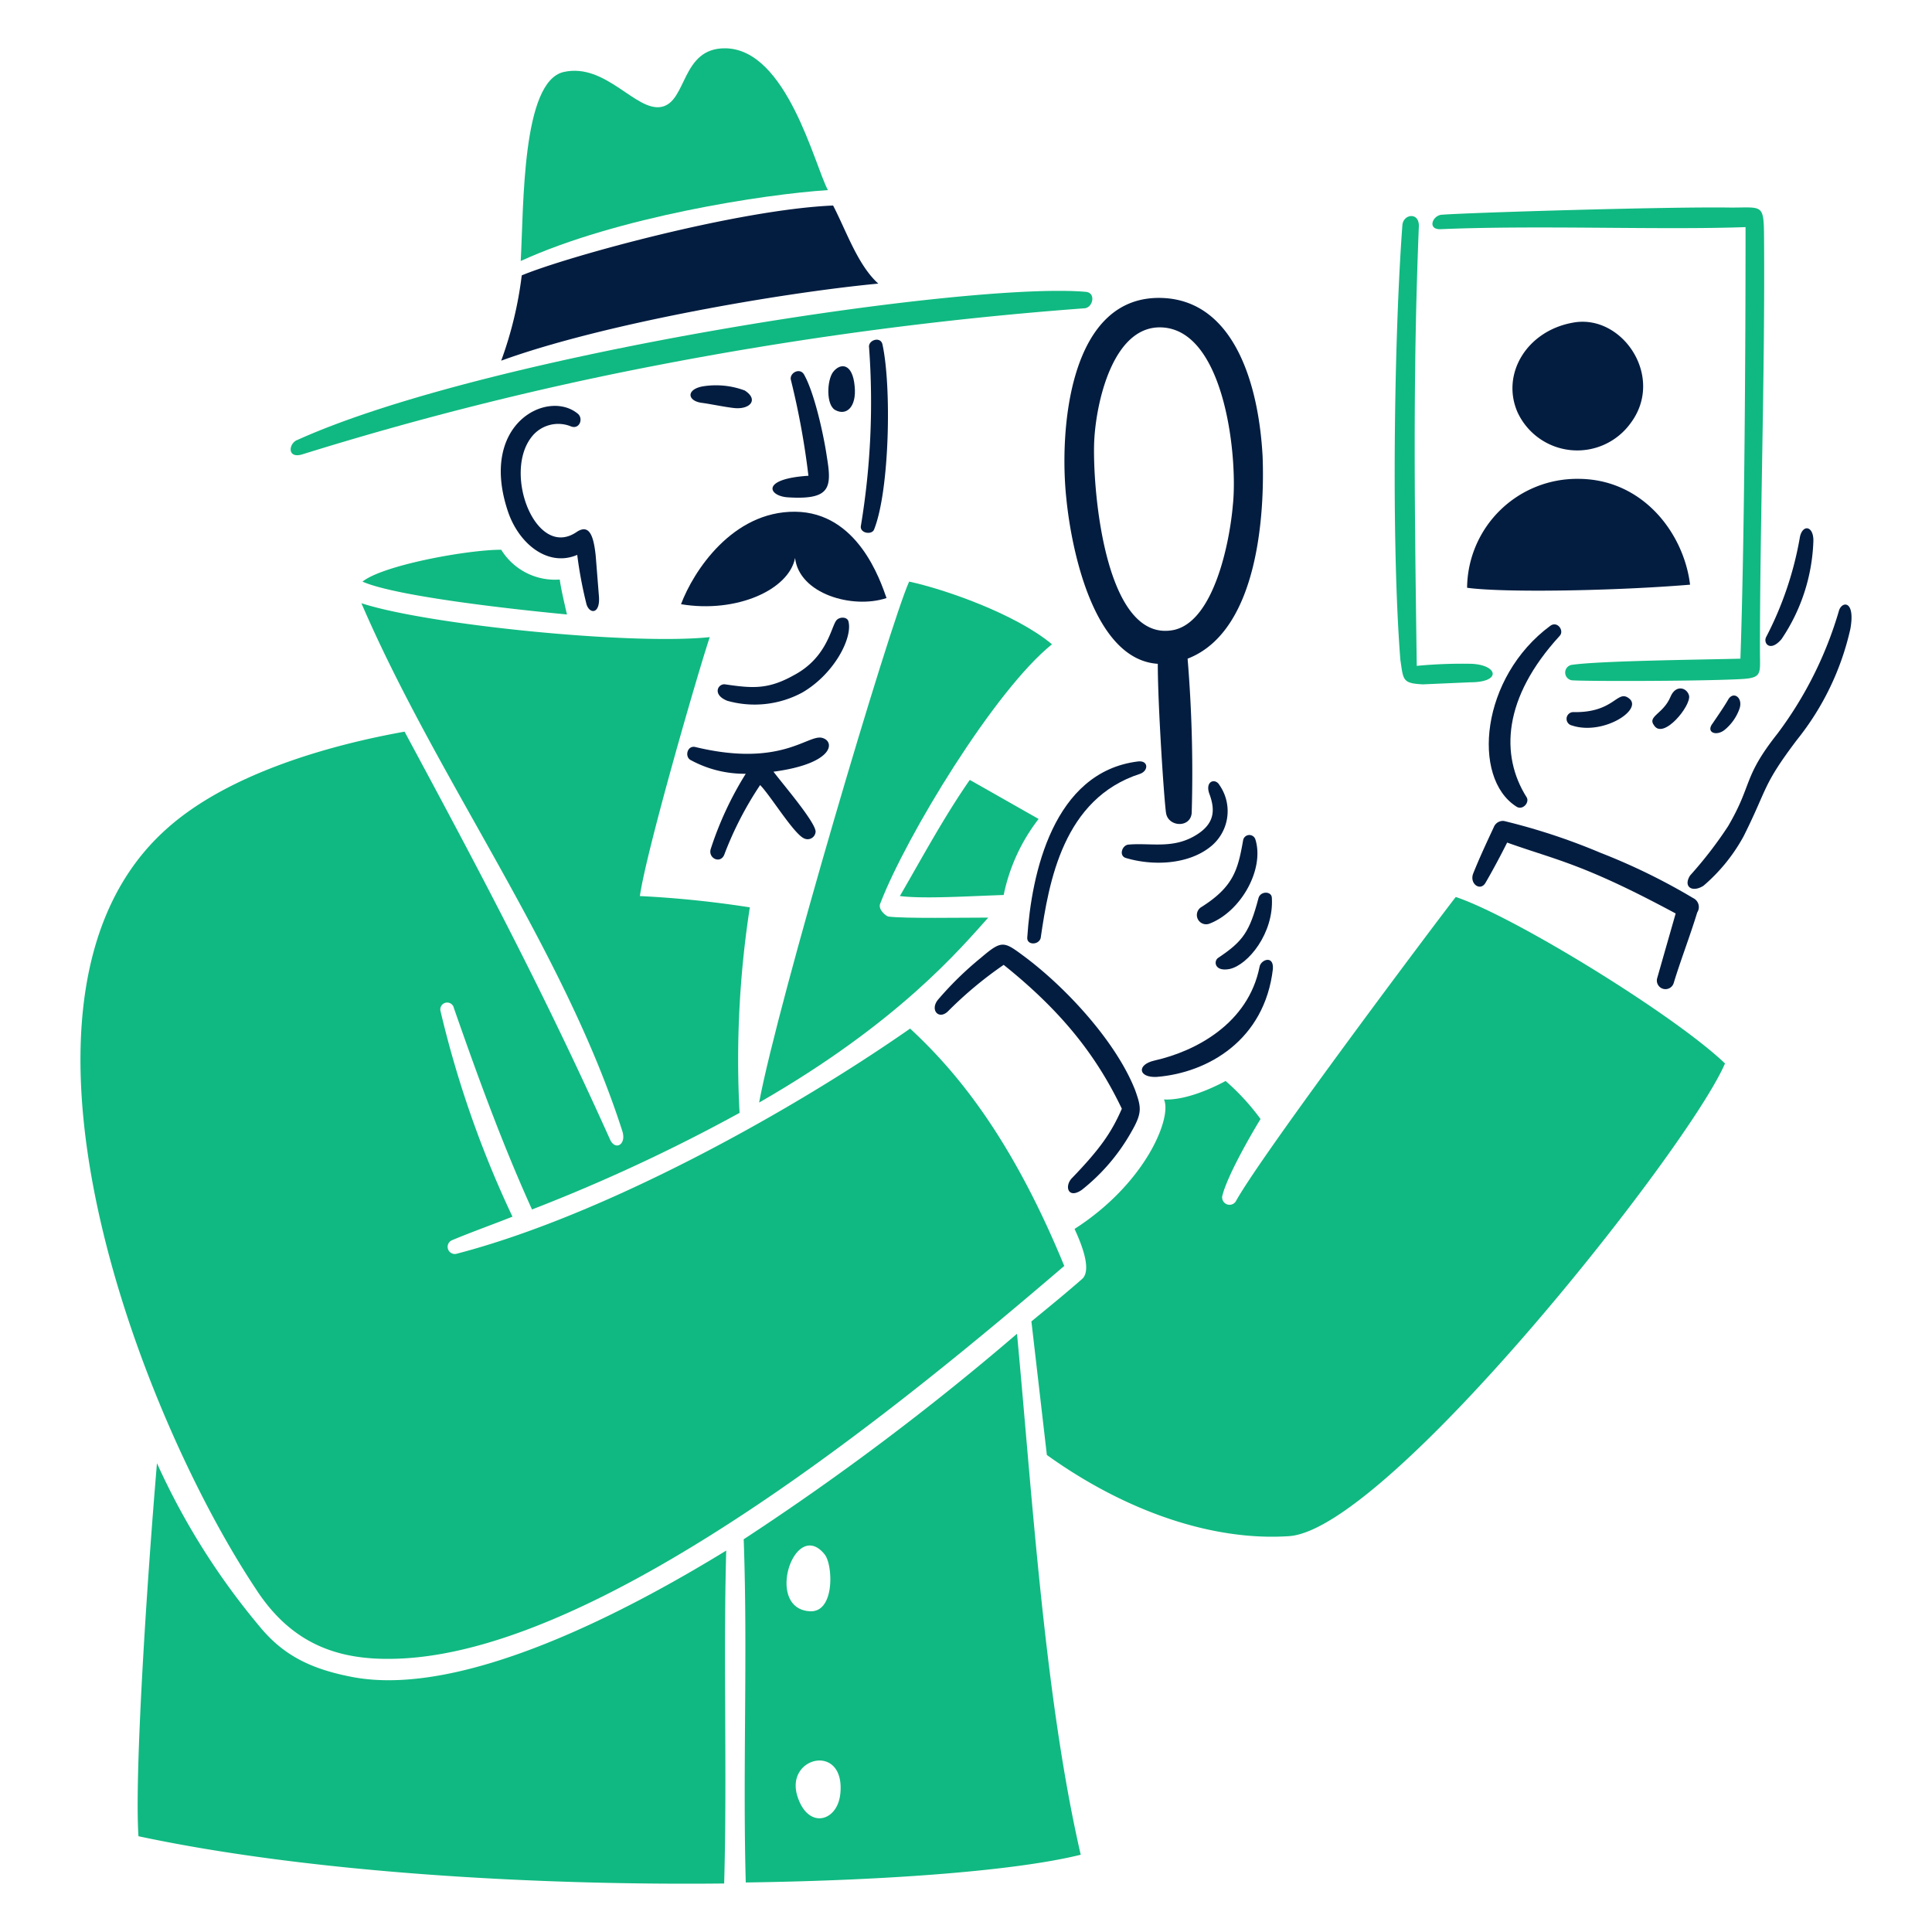 <svg viewBox="0 0 400 400" xmlns="http://www.w3.org/2000/svg" height="400" width="400" id="Search-User-2--Streamline-Brooklyn.svg"><desc>Search User 2 Streamline Illustration: https://streamlinehq.com</desc><path d="M145.464 80c-3.4 0.628 -3.19 2.978 -0.212 3.4 1.702 0.212 4.68 0.85 6.6 1.064 3.4 0.426 5.318 -1.702 2.34 -3.616A17.016 17.016 0 0 0 145.464 80Z" fill="#031d40" stroke-width="1"></path><path d="M163.122 102.968c8.73 0.55 9.148 -1.914 8.084 -8.296 -0.638 -4.468 -2.55 -13.19 -4.678 -17.02 -0.854 -1.702 -3.2 -0.424 -2.768 1.064a161.052 161.052 0 0 1 3.616 19.786c-9.998 0.638 -8.292 4.212 -4.254 4.466Z" fill="#031d40" stroke-width="1"></path><path d="M172.91 84.886c2.334 1.286 4.466 -0.638 4.04 -4.894 -0.426 -4.892 -2.978 -4.892 -4.466 -2.978 -1.284 1.702 -1.484 6.816 0.426 7.872Z" fill="#031d40" stroke-width="1"></path><path d="M123.338 115.094c-0.422 -4.042 -1.276 -6.8 -4.04 -4.892 -8.298 5.53 -15.106 -11.914 -9.362 -19.572a6.98 6.98 0 0 1 8.298 -2.34c1.7 0.638 2.554 -1.49 1.49 -2.554 -6.172 -5.318 -20.85 1.914 -14.468 20.424 2.342 6.6 8.296 11.274 14.254 8.722a86.428 86.428 0 0 0 1.916 10.212c0.636 2.126 2.976 2.126 2.554 -1.916Z" fill="#031d40" stroke-width="1"></path><path d="M173.122 128.498c-1.082 1.476 -1.916 7.658 -8.724 11.276 -5.318 2.978 -8.508 2.766 -14.252 1.914 -1.49 -0.212 -2.766 2.128 0.424 3.4a20.78 20.78 0 0 0 15.53 -1.702c6.6 -3.83 10.426 -11.276 9.574 -14.68 -0.212 -1.058 -1.924 -1.066 -2.552 -0.208Z" fill="#031d40" stroke-width="1"></path><path d="M179.93 71.908a156.112 156.112 0 0 1 -1.702 37.018c-0.214 1.488 2.34 1.914 2.766 0.638 3.19 -8.084 3.616 -29.572 1.702 -38.294 -0.426 -1.702 -2.982 -0.85 -2.766 0.638Z" fill="#031d40" stroke-width="1"></path><path d="M211.84 197.852c-4.034 -2.988 -4.468 -3.2 -8.724 0.424a69.24 69.24 0 0 0 -8.932 8.724c-1.704 2.126 0.212 4.254 2.126 2.34a80.56 80.56 0 0 1 11.488 -9.574c12.766 10.212 19.572 19.574 24.466 29.784 -2.128 4.892 -4.468 8.296 -10.424 14.466 -1.49 1.702 -0.64 4.256 2.128 2.34a40.692 40.692 0 0 0 10.21 -11.914c2.34 -4.042 2.128 -5.106 0.85 -8.72 -3.828 -9.788 -14.028 -21.086 -23.188 -27.87Z" fill="#031d40" stroke-width="1"></path><path d="M170.142 152.75c-2.972 -0.66 -8.51 6.17 -26.168 1.916 -1.702 -0.426 -2.338 2.126 -0.848 2.764A23.26 23.26 0 0 0 154.4 160.2a70.076 70.076 0 0 0 -7.236 15.53c-0.638 1.916 1.916 3.2 2.766 1.278a71.2 71.2 0 0 1 7.446 -14.468c2.126 2.128 7.022 10.212 9.15 11.064a1.654 1.654 0 0 0 2.338 -1.49c-0.212 -2.128 -6.8 -9.786 -8.72 -12.34 12.766 -1.706 12.77 -6.406 9.998 -7.024Z" fill="#031d40" stroke-width="1"></path><path d="M215.458 194.234c1.702 -11.7 4.678 -28.932 20.634 -34.038 1.704 -0.638 1.704 -2.766 -0.424 -2.554 -17.66 2.128 -22.126 23.4 -22.978 36.38 -0.21 1.702 2.342 1.702 2.768 0.212Z" fill="#031d40" stroke-width="1"></path><path d="M260.772 200.2c-2.342 11.702 -13.19 17.444 -21.7 19.36 -3.83 0.852 -3.4 3.616 0.426 3.4 10.636 -0.85 22.338 -7.656 24.04 -22.338 0.21 -2.982 -2.554 -1.918 -2.766 -0.422Z" fill="#031d40" stroke-width="1"></path><path d="M247.156 173.174c-4.656 2.6 -9.148 1.276 -13.614 1.702 -1.278 0.212 -1.918 2.34 -0.428 2.766 5.746 1.702 12.764 1.276 17.232 -2.128a9.428 9.428 0 0 0 2.128 -12.978c-0.85 -1.488 -2.976 -0.85 -2.128 1.702 1.278 3.404 1.304 6.426 -3.19 8.936Z" fill="#031d40" stroke-width="1"></path><path d="M250.346 191.256c6.552 -2.468 11.488 -11.274 9.574 -17.444a1.31 1.31 0 0 0 -2.554 0.212c-1.062 5.958 -1.914 9.572 -8.722 13.826a1.92 1.92 0 0 0 1.702 3.406Z" fill="#031d40" stroke-width="1"></path><path d="M260.558 185.938c-1.844 6.986 -3.2 8.936 -8.296 12.34 -1.064 0.638 -0.852 2.978 2.338 2.338 3.83 -0.85 9.148 -7.446 8.726 -14.678 0 -1.488 -2.374 -1.498 -2.768 0Z" fill="#031d40" stroke-width="1"></path><path d="M350.55 185.938a128.58 128.58 0 0 0 -19.148 -9.36 129.43 129.43 0 0 0 -20 -6.6 2.024 2.024 0 0 0 -2.128 1.278c-1.49 3.19 -2.98 6.382 -4.254 9.572 -0.854 2.128 1.49 3.828 2.554 1.916 1.488 -2.554 3.19 -5.744 4.464 -8.298 10.232 3.654 15.676 4.336 34.892 14.68q-1.918 6.702 -3.828 13.4a1.782 1.782 0 0 0 3.4 1.064c1.49 -4.894 3.4 -9.786 4.892 -14.682a2.048 2.048 0 0 0 -0.844 -2.97Z" fill="#031d40" stroke-width="1"></path><path d="M357.144 151.048a9.944 9.944 0 0 0 2.978 -4.256c0.85 -2.34 -1.276 -3.828 -2.34 -1.914 -0.852 1.49 -2.34 3.616 -3.2 4.894 -1.48 1.914 0.842 2.744 2.562 1.276Z" fill="#031d40" stroke-width="1"></path><path d="M368.844 132.326a38.498 38.498 0 0 0 6.6 -20.422c0 -2.978 -2.128 -3.4 -2.766 -0.852a70.966 70.966 0 0 1 -7.02 20.85c-0.644 1.276 0.838 3.184 3.186 0.424Z" fill="#031d40" stroke-width="1"></path><path d="M345.868 144.24c-1.496 3.614 -4.892 4.042 -3.4 5.958 1.918 2.978 7.662 -4.042 7.236 -6.17 -0.432 -1.702 -2.778 -2.342 -3.836 0.212Z" fill="#031d40" stroke-width="1"></path><path d="M325.658 147.432a1.4 1.4 0 0 0 -0.214 2.766c6.382 2.126 14.68 -3.2 11.914 -5.532 -2.558 -2.128 -2.97 2.978 -11.7 2.766Z" fill="#031d40" stroke-width="1"></path><path d="M320.978 129.562C306.56 140.2 304.6 161.048 313.956 167c1.278 0.852 2.766 -0.85 2.128 -1.914 -5.532 -8.722 -4.892 -20.636 6.8 -33.4 1.072 -1.06 -0.434 -3.21 -1.906 -2.124Z" fill="#031d40" stroke-width="1"></path><path d="M380.758 126.37A79.364 79.364 0 0 1 368 151.9c-7.23 9.148 -5.104 10.424 -10.212 19.146a83.676 83.676 0 0 1 -7.87 10.212c-1.488 2.338 0.424 3.616 2.768 2.128a36.322 36.322 0 0 0 8.294 -10.212c5.108 -10.212 3.83 -10.424 11.062 -20A56.326 56.326 0 0 0 383.1 130.2c1.062 -5.956 -1.722 -5.75 -2.342 -3.83Z" fill="#031d40" stroke-width="1"></path><path d="M164.612 105.948c-12.978 -0.108 -21.062 12.338 -23.614 19.146 11.488 1.914 22.338 -2.978 23.614 -9.574 0.85 7.446 11.914 10.638 18.934 8.298 -1.276 -3.618 -5.946 -17.764 -18.934 -17.87Z" fill="#031d40" stroke-width="1"></path><path d="M337.57 87.65c7.234 -9.572 -1.702 -22.762 -11.912 -20.848 -9.574 1.702 -14.892 10.638 -11.488 18.508a13.624 13.624 0 0 0 23.4 2.34Z" fill="#031d40" stroke-width="1"></path><path d="M349.91 121.052c-1.278 -10.638 -9.786 -21.912 -23.188 -21.912a22.774 22.774 0 0 0 -22.976 22.55c7.654 1.064 30.854 0.638 46.164 -0.638Z" fill="#031d40" stroke-width="1"></path><path d="M239.708 137.434c0 8.508 1.28 27.868 1.702 30.846s5.106 3.2 5.32 0a286.618 286.618 0 0 0 -0.85 -31.91c14.892 -5.744 15.956 -30.848 15.528 -41.91 -0.85 -15.532 -6.168 -32.126 -20.636 -32.764 -19.57 -0.85 -21.484 27.658 -20 41.486 1.068 10.85 5.746 33.4 18.936 34.252Zm-13.19 -45.316c0.19 -8.084 3.832 -25.742 14.892 -24.252 12.342 1.702 14.892 27.232 13.83 36.8 -0.64 7.446 -3.83 23.828 -12.126 25.742 -14.042 2.982 -16.84 -27.866 -16.596 -38.29Z" fill="#031d40" stroke-width="1"></path><path d="M172.484 42.55c-19.786 0.85 -55.314 10.636 -64.462 14.466a79.076 79.076 0 0 1 -4.254 17.658c21.062 -7.66 57.864 -14.042 78.074 -15.956 -4.254 -3.83 -6.592 -10.85 -9.358 -16.168Z" fill="#031d40" stroke-width="1"></path><path d="M62.708 94.034a675.614 675.614 0 0 1 72.756 -18.296 764.096 764.096 0 0 1 89.136 -11.914c1.7 -0.212 2.338 -3.2 0.21 -3.4 -24.476 -2.134 -123.552 12.776 -163.166 30.63 -1.914 0.64 -2.328 4.08 1.064 2.98Z" fill="#10b981" stroke-width="1"></path><path d="m294.6 141.688 9.788 -0.426c6.6 0 5.744 -3.616 0.212 -3.83a99.766 99.766 0 0 0 -11.276 0.426c-0.426 -31.486 -0.852 -59.356 0.428 -90.842 0.21 -3.19 -3.2 -2.764 -3.4 -0.424 -1.702 22.762 -2.34 65.524 -0.424 90 0.628 4.244 0.414 4.882 4.672 5.096Z" fill="#10b981" stroke-width="1"></path><path d="M365.228 49.358c-0.056 -7.234 -0.214 -6.382 -6.8 -6.382 -13.188 -0.214 -54.674 1.062 -60 1.488 -1.916 0.214 -2.98 3.2 0 2.978 20.2 -0.85 45.526 0.214 62.97 -0.424 0 25.102 -0.21 64.886 -1.064 89.352 -7.872 0.212 -28.93 0.424 -34.89 1.276a1.616 1.616 0 0 0 0 3.2c2.128 0.214 25.106 0.214 34.252 -0.212 5.318 -0.212 4.682 -0.852 4.682 -5.956 0 -26.604 1.062 -57.878 0.85 -85.32Z" fill="#10b981" stroke-width="1"></path><path d="M150.146 10c-9.148 -0.076 -7.872 11.062 -13.19 12.126s-11.49 -9.148 -20.212 -7.232 -8.298 27.656 -8.934 39.144c20 -9.148 50.42 -13.828 63.6 -14.68C168.654 34.252 162.912 10.106 150.146 10Z" fill="#10b981" stroke-width="1"></path><path d="M207.8 185.3a38.224 38.224 0 0 1 7.234 -15.742c-6.384 -3.62 -10.85 -6.17 -14.254 -8.084 -5.32 7.656 -9.784 15.956 -14.468 24.04 4.888 0.636 14.688 0 21.488 -0.214Z" fill="#10b981" stroke-width="1"></path><path d="M217.8 133.39c-7.66 -6.382 -22.552 -11.488 -29.572 -12.976 -4.042 8.934 -27.232 87.224 -31.06 107.86 28.932 -16.6 41.698 -31.912 47.442 -38.294 -5.106 0 -17.446 0.212 -20.636 -0.212 -0.426 0 -2.342 -1.49 -1.702 -2.766 5.316 -13.828 23.612 -44.038 35.528 -53.612Z" fill="#10b981" stroke-width="1"></path><path d="M255.878 248.698a1.534 1.534 0 0 1 -2.768 -1.28c1.064 -4.04 5.534 -11.91 7.872 -15.74a48.092 48.092 0 0 0 -7.23 -7.872c-2.768 1.49 -8.298 4.042 -12.766 3.83 1.702 3.616 -3.616 17.232 -18.508 26.8 1.064 2.34 3.83 8.51 1.49 10.424 -3.4 2.978 -6.8 5.744 -10.426 8.722l3.2 27.656c16.6 11.914 34.674 17.872 50.2 16.8 20.424 -1.492 82.758 -80.418 90.2 -97.862 -10.426 -10 -43.612 -30.422 -55.74 -34.466 -3.19 4.058 -40.054 53.07 -45.524 62.988Z" fill="#10b981" stroke-width="1"></path><path d="M103.768 113.818c-7.022 0 -24.466 3.19 -28.72 6.6 7.23 3.2 33.4 5.958 42.334 6.8 -0.636 -2.766 -1.276 -5.53 -1.49 -7.232a13.086 13.086 0 0 1 -12.124 -6.168Z" fill="#10b981" stroke-width="1"></path><path d="M153.974 318.688c0.852 23.4 -0.212 47.656 0.426 71.058 30.634 -0.428 56.588 -2.556 69.352 -5.746 -7.446 -32.338 -10 -73.822 -13.19 -107.86a545.924 545.924 0 0 1 -56.588 42.548Zm16.8 3.2c1.692 2.134 2.128 12.126 -3.2 11.7 -9.344 -0.646 -3 -19.548 3.208 -11.708Zm3.19 49.57c-0.6 5.746 -6.8 7.446 -8.934 0.212 -2.334 -8.092 10.068 -10.85 8.942 -0.22Z" fill="#10b981" stroke-width="1"></path><path d="M83.344 343.368c42.758 -2.23 104.668 -53.612 137 -81.268 -11.274 -27.446 -22.974 -40.846 -31.912 -49.144 -25.316 17.658 -63.6 38.718 -93.82 46.6a1.484 1.484 0 0 1 -1.062 -2.766c4.042 -1.702 8.296 -3.2 12.55 -4.894a214.966 214.966 0 0 1 -14.892 -42.548 1.42 1.42 0 1 1 2.766 -0.638c4.894 14.04 10 28.08 16.172 41.698a357.72 357.72 0 0 0 42.972 -20 206.722 206.722 0 0 1 2.126 -42.55 215.928 215.928 0 0 0 -22.76 -2.338c1.274 -9.148 11.91 -45.952 14.464 -53.61 -16.168 1.702 -58.504 -2.554 -72.12 -7.02 15.742 36.6 41.91 71.478 54.036 109.348 0.852 2.766 -1.488 4.042 -2.552 1.702 -14.254 -31.698 -27.444 -56.376 -42.55 -84.458 -14.246 2.546 -36.162 8.29 -49.35 20.202 -38.718 34.678 -5.53 121.052 18.51 157.218 8.078 12.552 18.72 15.076 30.422 14.466Z" fill="#10b981" stroke-width="1"></path><path d="M72.92 347.2c-8.522 -1.634 -14.254 -4.466 -19.146 -10.424a146.288 146.288 0 0 1 -21.274 -33.83c-2.128 25.104 -4.682 64.674 -3.832 77.226 34.892 7.446 81.482 10.212 121.262 9.786 0.642 -22.976 -0.21 -45.952 0.426 -68.928 -19.782 12.126 -54.284 30.606 -77.436 26.17Z" fill="#10b981" stroke-width="1"></path></svg>
